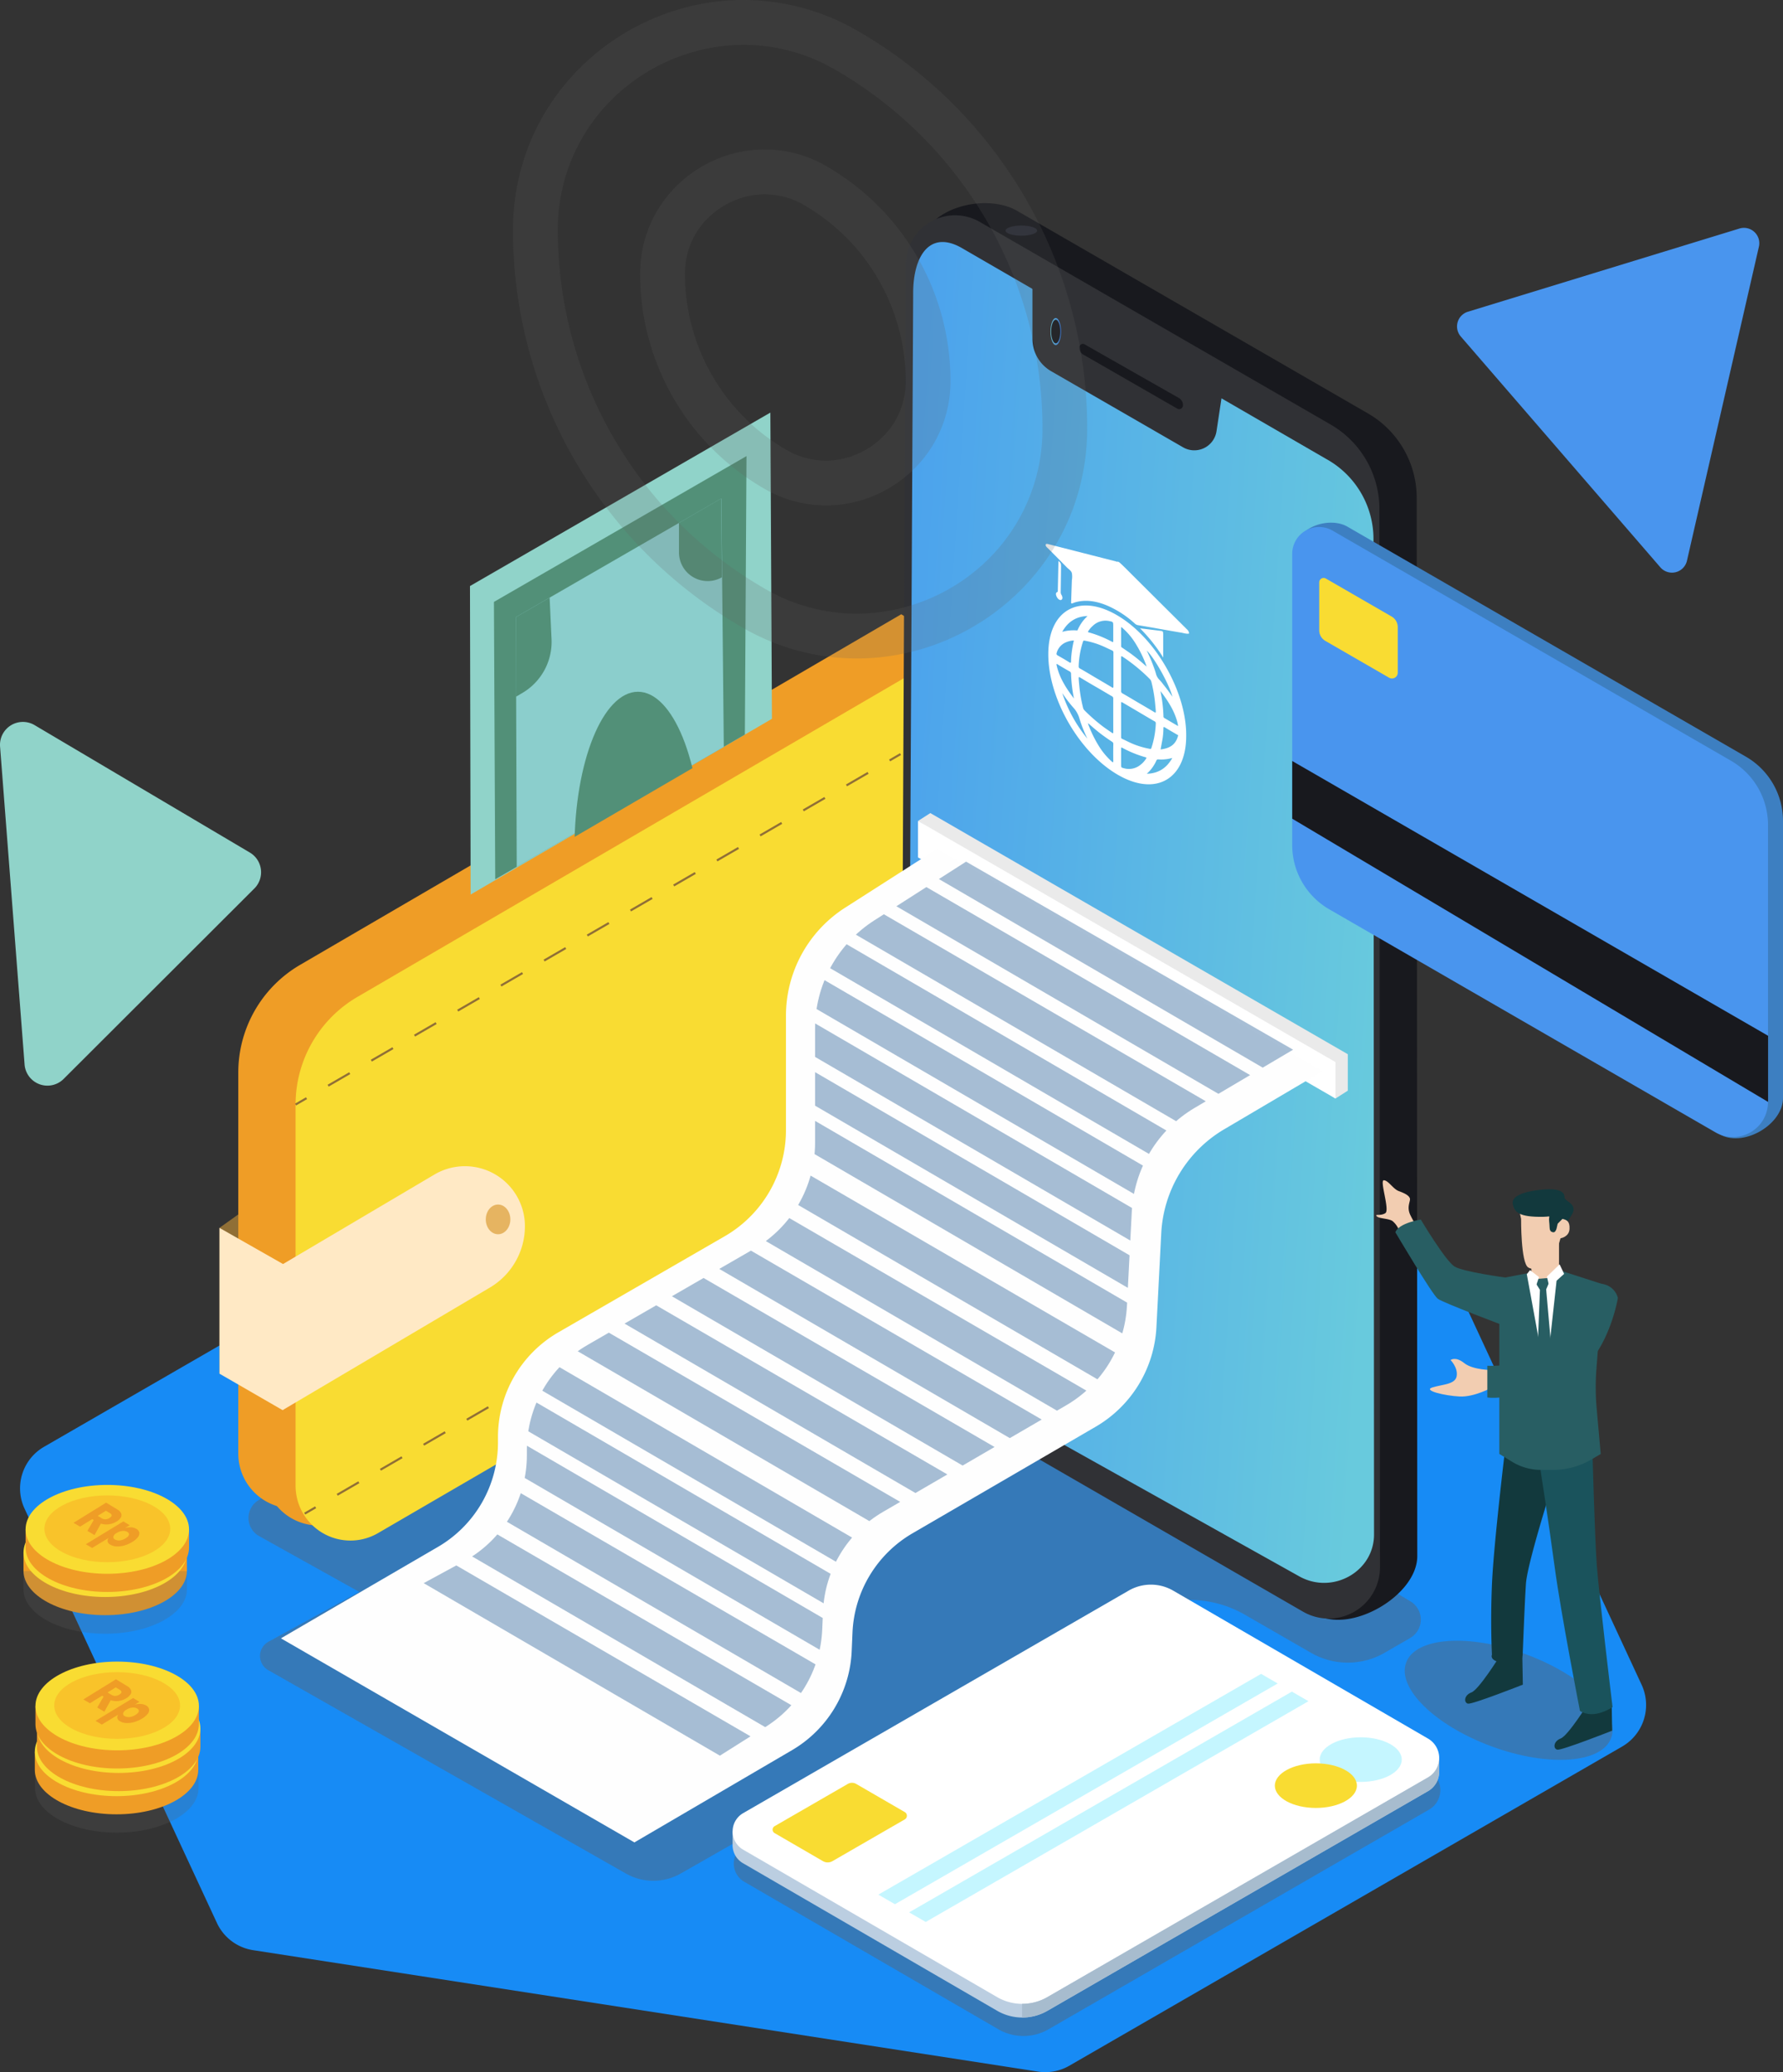 <svg id="Layer_1" data-name="Layer 1" xmlns="http://www.w3.org/2000/svg" xmlns:xlink="http://www.w3.org/1999/xlink" viewBox="0 0 845.07 982.05"><rect x="0" y="0" width="845.07" height="982.05" fill="#333333" stroke="none"/><defs><style>.cls-1,.cls-21,.cls-22{fill:none;}.cls-2{fill:#178bf5;}.cls-29,.cls-3,.cls-38{fill:#606060;}.cls-26,.cls-3{opacity:0.41;}.cls-26,.cls-29,.cls-3{isolation:isolate;}.cls-4{fill:#906f36;}.cls-5{fill:#ef9d26;}.cls-6{fill:#90d3c9;}.cls-7{fill:#529078;}.cls-8{fill:#8bcecc;}.cls-9{fill:#f9dc32;}.cls-10{fill:#18191e;}.cls-11{fill:#303135;}.cls-12{fill:url(#linear-gradient);}.cls-13{fill:url(#linear-gradient-2);}.cls-14{fill:#7c7f9b;}.cls-15{fill:#969abc;}.cls-16{fill:#292b35;}.cls-17{fill:#f2cdb1;}.cls-18{fill:#3d7fc1;}.cls-19{fill:#4995ee;}.cls-20{fill:#eaeaea;}.cls-21,.cls-22{stroke:#906f36;stroke-miterlimit:10;}.cls-22{stroke-dasharray:11.83 11.83;}.cls-23{fill:#fff;}.cls-24{fill:#fefefe;}.cls-25{clip-path:url(#clip-path);}.cls-26{fill:#295f99;}.cls-27{fill:#ffe9c5;}.cls-28{fill:#e6b461;}.cls-29{opacity:0.22;}.cls-30{fill:#f9c32a;}.cls-31{fill:#12393d;}.cls-32{fill:#1a535c;}.cls-33{fill:#285e63;}.cls-34{fill:#bbcee1;}.cls-35{fill:#a7bcce;}.cls-36{fill:#c5f6ff;}.cls-37{opacity:0.19;}</style><linearGradient id="linear-gradient" x1="788.53" y1="975.06" x2="355.11" y2="1003.57" gradientTransform="matrix(1, 0, 0, -1, 0, 1920)" gradientUnits="userSpaceOnUse"><stop offset="0" stop-color="#68cadd"/><stop offset="1" stop-color="#3583f9"/></linearGradient><linearGradient id="linear-gradient-2" x1="628.08" y1="1258.35" x2="633.08" y2="1258.35" gradientTransform="matrix(1, 0, 0, -1, -130.19, 1415.47)" xlink:href="#linear-gradient"/><clipPath id="clip-path" transform="translate(-130.19 -504.53)"><path class="cls-1" d="M434.57,1359.84l57-36a57.3,57.3,0,0,0,28.32-47l.38-8.79a57.27,57.27,0,0,1,28.43-47l86.82-50.51a58.08,58.08,0,0,0,28.8-47.22l2.29-44.5a60.83,60.83,0,0,1,29.85-49.27L743.07,1002l-155-89.11-43.57,27.88a60.83,60.83,0,0,0-28,51.25v54.11a58.09,58.09,0,0,1-29,50.3L408.55,1142a57.29,57.29,0,0,0-28.64,49.61v2.59a57.31,57.31,0,0,1-28.46,49.51l-59,32.06Z"/></clipPath></defs><path class="cls-2" d="M413.07,1038.94l-262,151.26a22.74,22.74,0,0,0-9.26,29.27L233,1415.86a22.73,22.73,0,0,0,17.15,12.9l372,57.55a22.77,22.77,0,0,0,14.85-2.78l262-151.26a22.74,22.74,0,0,0,9.26-29.27l-91.14-196.39a22.73,22.73,0,0,0-17.15-12.9l-372-57.55A22.79,22.79,0,0,0,413.07,1038.94Z" transform="translate(-130.19 -504.53)"/><path class="cls-3" d="M798.55,1280.82l-12.1,7a34.91,34.91,0,0,1-34.92,0l-31.25-18a52.5,52.5,0,0,0-52.27-.13L452.85,1392.42a26.33,26.33,0,0,1-26.06,0l-169.47-96.37a7.71,7.71,0,0,1,.11-13.46L300.5,1259l-47.44-26.44a9.85,9.85,0,0,1-.43-17L480.2,1073.27l318.48,190.18A10.07,10.07,0,0,1,798.55,1280.82Z" transform="translate(-130.19 -504.53)"/><polygon class="cls-4" points="112.95 575.54 104.02 581.91 104.02 651.02 137.43 640.33 112.95 575.54"/><path class="cls-5" d="M557.35,795.64l19.43,12L282.21,1215.92a26,26,0,0,1-39.08-22.47V1012.8a59.06,59.06,0,0,1,29.3-51Z" transform="translate(-130.19 -504.53)"/><polygon class="cls-6" points="222.75 277.74 223.06 423.94 365.87 340.66 365.12 195.54 222.75 277.74"/><polygon class="cls-7" points="234.1 285.26 353.81 216.15 353.04 348.14 234.72 416.73 234.1 285.26"/><polygon class="cls-8" points="244.5 292.47 341.88 236.24 343.05 353.96 244.91 410.82 244.5 292.47"/><path class="cls-7" d="M390.69,787.76l.91,19.68a28.08,28.08,0,0,1-13.81,25.49l-3.11,1.83V797Z" transform="translate(-130.19 -504.53)"/><path class="cls-7" d="M452,752.33v14a13.59,13.59,0,0,0,20.34,11.79h0l-.32-37.37Z" transform="translate(-130.19 -504.53)"/><ellipse class="cls-7" cx="302.36" cy="402.15" rx="30.08" ry="74.31"/><path class="cls-5" d="M569.53,803.76l15,7.08L294.39,1224a26,26,0,0,1-39.08-22.47V1020.92a59.06,59.06,0,0,1,29.3-51Z" transform="translate(-130.19 -504.53)"/><path class="cls-9" d="M584.49,810.84v243.48a29,29,0,0,1-14.43,25.09l-260.7,151.7a26,26,0,0,1-39.08-22.47V1028a59.06,59.06,0,0,1,29.3-51Z" transform="translate(-130.19 -504.53)"/><path class="cls-10" d="M612.27,604.45l166.26,96a46.25,46.25,0,0,1,23.12,40l.27,501.57c0,18.71-31.69,37-47.89,27.67L591.47,1162.62a33.53,33.53,0,0,1-16.76-29.19L567,621.74C567.1,603.79,596.72,595.47,612.27,604.45Z" transform="translate(-130.19 -504.53)"/><path class="cls-11" d="M594.59,609.72l166.26,96a46.25,46.25,0,0,1,23.12,40l.27,501.57a24.3,24.3,0,0,1-36.45,21.06l-174-100.47A33.53,33.53,0,0,1,557,1138.71l2.46-508.85A23.4,23.4,0,0,1,594.59,609.72Z" transform="translate(-130.19 -504.53)"/><path class="cls-12" d="M585.79,621.92,758.68,722a43.3,43.3,0,0,1,22.48,37.67l.26,472.11c0,17.61-19.69,28.62-35.44,19.82L576.77,1157a31.4,31.4,0,0,1-16.3-27.48L563,643.06C563.07,626.15,570.67,613.46,585.79,621.92Z" transform="translate(-130.19 -504.53)"/><path class="cls-11" d="M619.52,640.78v24.31a17.73,17.73,0,0,0,8.87,15.36l62.54,36.08a10.64,10.64,0,0,0,15.83-7.61l2.46-16.22Z" transform="translate(-130.19 -504.53)"/><ellipse class="cls-13" cx="500.39" cy="157.12" rx="2.5" ry="6.4"/><ellipse class="cls-10" cx="500.39" cy="157.12" rx="2.19" ry="5.6"/><path class="cls-10" d="M641.81,669.15v.44a3.35,3.35,0,0,0,1.69,2.92l44.69,25.69a1.77,1.77,0,0,0,2.66-1.54v-.19a3.82,3.82,0,0,0-1.94-3.33l-44.65-25.41A1.63,1.63,0,0,0,641.81,669.15Z" transform="translate(-130.19 -504.53)"/><path class="cls-14" d="M798.22,782.91V858.4c0,2.79-5.12,6.43-7.64,5.79-.36-.09,1.76-2,1.42-2.2h0l-1.71-84.94,2.39-1.63,1.77,1A7.43,7.43,0,0,1,798.22,782.91Z" transform="translate(-130.19 -504.53)"/><path class="cls-15" d="M795.83,784.54V860a4.15,4.15,0,0,1-6.22,3.59h0l.68-86.58,1.77,1A7.45,7.45,0,0,1,795.83,784.54Z" transform="translate(-130.19 -504.53)"/><ellipse class="cls-3" cx="845.19" cy="1310.25" rx="23.29" ry="51.77" transform="translate(-806.35 1147.12) rotate(-69.82)"/><path class="cls-14" d="M798.22,869.41V944.9c0,2.79-5.12,6.43-7.64,5.79-.36-.09,1.76-2,1.42-2.2h0l-1.71-84.94,2.39-1.63,1.77,1A7.44,7.44,0,0,1,798.22,869.41Z" transform="translate(-130.19 -504.53)"/><path class="cls-15" d="M795.83,871v75.49a4.15,4.15,0,0,1-6.22,3.59h0l.68-86.58,1.77,1A7.48,7.48,0,0,1,795.83,871Z" transform="translate(-130.19 -504.53)"/><ellipse class="cls-16" cx="484.08" cy="109.3" rx="7.48" ry="2.4"/><path class="cls-17" d="M793.16,1087.26a10.82,10.82,0,0,0-2.92-4c-1.83-1.34-6.45-1.12-7.55-2.33s1.83,0,4.09-1.45-2.87-15.73-.68-15.59,4.38,4.15,7.06,5.13,4.77,2,5.24,3.41-1.78,4.06.38,8.24a45.2,45.2,0,0,0,3.26,5.64Z" transform="translate(-130.19 -504.53)"/><path class="cls-18" d="M744.78,764.14l4.94,138.91a35.21,35.21,0,0,0,17.61,30.5l177.93,108.56c11.07,6.39,30-4.48,30-17.26V893.6a35.16,35.16,0,0,0-17.58-30.46l-188.85-109C760.34,749.21,744.78,754.33,744.78,764.14Z" transform="translate(-130.19 -504.53)"/><path class="cls-19" d="M742.64,767.06V905a35.21,35.21,0,0,0,17.61,30.5l183,105.68a16.61,16.61,0,0,0,24.91-14.38V895.51a35.16,35.16,0,0,0-17.58-30.46L761.77,756A12.75,12.75,0,0,0,742.64,767.06Z" transform="translate(-130.19 -504.53)"/><path class="cls-9" d="M755.45,780.52v22.75a5.8,5.8,0,0,0,2.91,5l30.2,17.44a2.74,2.74,0,0,0,4.11-2.37V801.72a5.83,5.83,0,0,0-2.9-5l-31.17-18A2.1,2.1,0,0,0,755.45,780.52Z" transform="translate(-130.19 -504.53)"/><polygon class="cls-10" points="838 522.23 612.46 388 612.46 360.66 838 490.88 838 522.23"/><polygon class="cls-20" points="638.8 499.62 638.8 516.9 632.96 520.62 435.1 389.07 440.94 385.34 638.8 499.62"/><line class="cls-21" x1="144.41" y1="717.35" x2="149.6" y2="714.34"/><line class="cls-22" x1="159.83" y1="708.41" x2="420.83" y2="557.23"/><line class="cls-21" x1="425.94" y1="554.27" x2="431.14" y2="551.26"/><polygon class="cls-23" points="632.96 503.35 632.96 520.62 435.1 406.35 435.1 389.07 632.96 503.35"/><path class="cls-24" d="M430.87,1377.69,505.54,1334a57.3,57.3,0,0,0,28.32-47l.38-8.79a57.27,57.27,0,0,1,28.43-47l86.82-50.51a58.08,58.08,0,0,0,28.8-47.22l2.29-44.5a60.83,60.83,0,0,1,29.85-49.27l46.65-27.52L574.32,906.82,530.75,934.7A60.83,60.83,0,0,0,502.7,986v54.11a58.09,58.09,0,0,1-29,50.3l-78.85,45.53a57.29,57.29,0,0,0-28.64,49.61v2.59a57.31,57.31,0,0,1-28.46,49.51l-74.41,43.33Z" transform="translate(-130.19 -504.53)"/><g class="cls-25"><polygon class="cls-26" points="435.81 393.9 420.85 402.54 686.57 557.28 701.52 548.23 435.81 393.9"/><polygon class="cls-26" points="400.38 415.25 666.09 570 681.05 560.94 415.33 406.62 400.38 415.25"/><polygon class="cls-26" points="355.49 557.8 621.21 712.54 636.16 703.49 370.44 549.16 355.49 557.8"/><polygon class="cls-26" points="333.05 570.76 598.75 725.5 613.73 716.45 348 562.12 333.05 570.76"/><polygon class="cls-26" points="310.6 583.72 576.32 738.46 591.27 729.41 325.56 575.08 310.6 583.72"/><polygon class="cls-26" points="288.15 596.68 553.88 751.42 568.84 742.37 303.12 588.04 288.15 596.68"/><polygon class="cls-26" points="265.71 609.64 531.42 764.38 546.39 755.33 280.68 601 265.71 609.64"/><polygon class="cls-26" points="243.26 622.6 508.99 777.34 523.95 768.29 258.23 613.96 243.26 622.6"/><polygon class="cls-26" points="215.19 706.61 480.9 861.35 495.88 852.3 230.16 697.97 215.19 706.61"/><polygon class="cls-26" points="192.75 719.57 458.46 874.31 473.43 865.26 207.71 710.93 192.75 719.57"/><polygon class="cls-26" points="170.31 732.53 436.02 887.27 450.99 878.22 185.26 723.89 170.31 732.53"/><polygon class="cls-26" points="379.9 427.97 645.62 582.71 660.59 573.66 394.87 419.33 379.9 427.97"/><polygon class="cls-26" points="377.93 449.81 641.27 603.19 641.27 587.28 377.93 433.92 377.93 449.81"/><polygon class="cls-26" points="377.87 472.88 641.21 626.26 641.21 610.34 377.87 456.99 377.87 472.88"/><polygon class="cls-26" points="377.8 495.94 641.13 649.32 641.13 633.41 377.8 480.05 377.8 495.94"/><polygon class="cls-26" points="377.73 519.01 641.08 672.39 641.08 656.47 377.73 503.12 377.73 519.01"/><polygon class="cls-26" points="236.32 647.03 499.68 800.41 499.68 784.5 236.32 631.14 236.32 647.03"/><polygon class="cls-26" points="236.26 670.1 499.61 823.48 499.61 807.56 236.26 654.21 236.26 670.1"/><polygon class="cls-26" points="236.19 693.16 499.54 846.55 499.54 830.63 236.19 677.27 236.19 693.16"/><polygon class="cls-26" points="377.67 542.07 641 695.46 641 679.54 377.67 526.18 377.67 542.07"/></g><path class="cls-27" d="M234.2,1086.44l30.15,17.15,71.73-42.41a28.43,28.43,0,0,1,42.9,24.47h0a33.79,33.79,0,0,1-16.59,29.08l-98.26,58.1-29.92-17.28v-69.11Z" transform="translate(-130.19 -504.53)"/><ellipse class="cls-28" cx="236.06" cy="577.9" rx="5.82" ry="7.04"/><path class="cls-29" d="M224.28,1343.35V1352c0,11.63-17.34,21.06-38.74,21.06s-38.73-9.43-38.73-21.06v-8.61Z" transform="translate(-130.19 -504.53)"/><path class="cls-5" d="M224.16,1334.71v8.61c0,11.63-17.34,21.06-38.74,21.06s-38.73-9.43-38.73-21.06v-8.61Z" transform="translate(-130.19 -504.53)"/><path class="cls-9" d="M146.69,1334.71c0,11.63,17.34,21.06,38.73,21.06s38.74-9.43,38.74-21.06-17.34-21.06-38.74-21.06S146.69,1323.08,146.69,1334.71Z" transform="translate(-130.19 -504.53)"/><path class="cls-30" d="M155.61,1334.45c0,8.74,13.35,15.83,29.82,15.83s29.82-7.09,29.82-15.83-13.35-15.83-29.82-15.83S155.61,1325.71,155.61,1334.45Z" transform="translate(-130.19 -504.53)"/><path class="cls-5" d="M176,1335.45l3-5.17-.7-.42-5.78,3.56-3.1-1.81,15.44-9.56,5.25,3.19a4.25,4.25,0,0,1,1.89,1.93,2.17,2.17,0,0,1-.21,2,5.8,5.8,0,0,1-2,1.85,9.38,9.38,0,0,1-3.61,1.29,8.65,8.65,0,0,1-3.81-.32l-3,5.44Zm4.88-7.15,1.9,1.14a3.25,3.25,0,0,0,1.83.5,4,4,0,0,0,1.88-.63c.61-.38,1-.76,1-1.15s-.21-.77-.8-1.12l-1.9-1.15Z" transform="translate(-130.19 -504.53)"/><path class="cls-5" d="M200.58,1336.25a2.8,2.8,0,0,1-.67,2.18,9.26,9.26,0,0,1-2.76,2.3,14.6,14.6,0,0,1-3.82,1.64,11.45,11.45,0,0,1-3.62.41,6.4,6.4,0,0,1-2.89-.81,2.47,2.47,0,0,1-1.3-1.5,2,2,0,0,1,.52-1.72l-7.85,4.76-3-1.75L193,1330.93l3,1.81-2.2,1.34a8,8,0,0,1,2.89-.34,5.61,5.61,0,0,1,2.55.77A2.67,2.67,0,0,1,200.58,1336.25Zm-8-.79a6.38,6.38,0,0,0-2.76,1,3,3,0,0,0-1.53,1.65,1.24,1.24,0,0,0,.75,1.4,3.78,3.78,0,0,0,2.32.44,6.48,6.48,0,0,0,2.74-1c.92-.56,1.45-1.11,1.58-1.65s-.12-1-.76-1.39A3.8,3.8,0,0,0,192.63,1335.46Z" transform="translate(-130.19 -504.53)"/><path class="cls-5" d="M225.17,1323.71v8.61c0,11.63-17.34,21.06-38.74,21.06s-38.73-9.43-38.73-21.06v-8.61Z" transform="translate(-130.19 -504.53)"/><path class="cls-9" d="M147.7,1323.71c0,11.63,17.34,21.06,38.73,21.06s38.74-9.43,38.74-21.06-17.34-21.06-38.74-21.06S147.7,1312.08,147.7,1323.71Z" transform="translate(-130.19 -504.53)"/><path class="cls-30" d="M156.61,1323.45c0,8.74,13.35,15.83,29.82,15.83s29.82-7.09,29.82-15.83-13.35-15.83-29.82-15.83S156.61,1314.71,156.61,1323.45Z" transform="translate(-130.19 -504.53)"/><path class="cls-5" d="M177,1324.45l3-5.17-.7-.42-5.78,3.56-3.1-1.81,15.44-9.56,5.25,3.19a4.25,4.25,0,0,1,1.89,1.93,2.17,2.17,0,0,1-.21,2,5.8,5.8,0,0,1-2,1.85,9.38,9.38,0,0,1-3.61,1.29,8.65,8.65,0,0,1-3.81-.32l-3,5.44Zm4.87-7.15,1.9,1.14a3.25,3.25,0,0,0,1.83.5,4,4,0,0,0,1.88-.63c.61-.38,1-.76,1-1.15s-.21-.77-.8-1.12l-1.9-1.15Z" transform="translate(-130.19 -504.53)"/><path class="cls-5" d="M201.58,1325.25a2.8,2.8,0,0,1-.67,2.18,9.26,9.26,0,0,1-2.76,2.3,14.6,14.6,0,0,1-3.82,1.64,11.45,11.45,0,0,1-3.62.41,6.4,6.4,0,0,1-2.89-.81,2.47,2.47,0,0,1-1.3-1.5,2,2,0,0,1,.52-1.72l-7.85,4.76-3-1.75L194,1319.93l3,1.81-2.2,1.34a8,8,0,0,1,2.89-.34,5.61,5.61,0,0,1,2.55.77A2.64,2.64,0,0,1,201.58,1325.25Zm-8-.79a6.38,6.38,0,0,0-2.76,1,3,3,0,0,0-1.53,1.65,1.24,1.24,0,0,0,.75,1.4,3.78,3.78,0,0,0,2.32.44,6.48,6.48,0,0,0,2.74-1c.92-.56,1.45-1.11,1.58-1.65s-.12-1-.76-1.39A3.8,3.8,0,0,0,193.63,1324.46Z" transform="translate(-130.19 -504.53)"/><path class="cls-5" d="M224.45,1313v8.61c0,11.63-17.34,21.06-38.74,21.06S147,1333.28,147,1321.65V1313Z" transform="translate(-130.19 -504.53)"/><path class="cls-9" d="M147,1313c0,11.63,17.34,21.06,38.73,21.06s38.74-9.43,38.74-21.06S207.11,1292,185.71,1292,147,1301.41,147,1313Z" transform="translate(-130.19 -504.53)"/><path class="cls-30" d="M155.89,1312.78c0,8.74,13.35,15.83,29.82,15.83s29.82-7.09,29.82-15.83S202.18,1297,185.71,1297,155.89,1304,155.89,1312.78Z" transform="translate(-130.19 -504.53)"/><path class="cls-5" d="M176.28,1313.78l3-5.17-.7-.42-5.78,3.56-3.1-1.81,15.44-9.56,5.25,3.19a4.25,4.25,0,0,1,1.89,1.93,2.17,2.17,0,0,1-.21,2,5.8,5.8,0,0,1-2,1.85,9.38,9.38,0,0,1-3.61,1.29,8.65,8.65,0,0,1-3.81-.32l-3,5.44Zm4.87-7.15,1.9,1.14a3.25,3.25,0,0,0,1.83.5,4,4,0,0,0,1.88-.63c.61-.38,1-.76,1-1.15s-.21-.77-.8-1.12l-1.9-1.15Z" transform="translate(-130.19 -504.53)"/><path class="cls-5" d="M200.86,1314.58a2.8,2.8,0,0,1-.67,2.18,9.26,9.26,0,0,1-2.76,2.3,14.6,14.6,0,0,1-3.82,1.64,11.16,11.16,0,0,1-3.62.41,6.4,6.4,0,0,1-2.89-.81,2.47,2.47,0,0,1-1.3-1.5,2,2,0,0,1,.52-1.72l-7.85,4.76-3-1.75,17.79-10.83,3,1.81-2.2,1.34a8,8,0,0,1,2.89-.34,5.61,5.61,0,0,1,2.55.77A2.67,2.67,0,0,1,200.86,1314.58Zm-8-.79a6.38,6.38,0,0,0-2.76,1,3,3,0,0,0-1.53,1.65,1.24,1.24,0,0,0,.75,1.4,3.78,3.78,0,0,0,2.32.44,6.48,6.48,0,0,0,2.74-1c.92-.56,1.45-1.11,1.58-1.65s-.12-1-.76-1.39A3.8,3.8,0,0,0,192.91,1313.79Z" transform="translate(-130.19 -504.53)"/><path class="cls-31" d="M840.84,1289.67s-9.74,15.65-13.27,16.95-3.66,4.86-1.62,5.31,26-9,26-9l-.23-13.27H840.84Z" transform="translate(-130.19 -504.53)"/><path class="cls-31" d="M883.18,1311.43s-9.74,15.65-13.27,17-3.66,4.86-1.62,5.31,26-9,26-9l-.23-13.27H883.18Z" transform="translate(-130.19 -504.53)"/><path class="cls-31" d="M843.66,1190.42s-5.53,45.85-6.34,64.9,0,33.4,0,33.4-1.68,3.26,6.34,4l3.53.35a4.47,4.47,0,0,0,4.69-4.52c.34-8.32,1-25,1.53-33.28.67-11.31,17.16-61.6,17.16-61.6Z" transform="translate(-130.19 -504.53)"/><path class="cls-32" d="M885,1193.72s1,38.68,2,52.47,7.47,67.36,7.47,67.36-8.67,6.16-15.44,1.83c0,0-8.94-45.55-12-68.29s-6.7-45.88-6.7-45.88Z" transform="translate(-130.19 -504.53)"/><path class="cls-33" d="M840.84,1110.51l15.17-2.92,13.09-1.12,20.83,6.72-3.09,40a113.6,113.6,0,0,0,.11,18.9l1.92,21.52-4,2.36a36.12,36.12,0,0,1-18.49,5.18h-6.07a26.12,26.12,0,0,1-13.69-4l-5.81-3.57v-83.16Z" transform="translate(-130.19 -504.53)"/><polygon class="cls-23" points="737.76 606.93 732.68 653.21 723.65 603.88 737.76 606.93"/><path class="cls-31" d="M864.07,1073.28s5.21-2.14,7.53-.56,5.77,3.26,3.84,7a56.72,56.72,0,0,1-5.89,8.36Z" transform="translate(-130.19 -504.53)"/><path class="cls-17" d="M851.13,1082.2s-.16,20.74,3.36,23,11.47-.83,13.9-9,1.42-4.81,1.42-4.81,4.06-.59,4.27-4.41-1.5-4.27-3.05-4.72-2.84,2.21-2.84,2.21l-2.87-9.63-15.89-.53Z" transform="translate(-130.19 -504.53)"/><path class="cls-17" d="M869.1,1091v15.47s-3.6,6.44-7.33,6.21a8,8,0,0,1-5.76-3.38v-9.67Z" transform="translate(-130.19 -504.53)"/><path class="cls-31" d="M862.55,1068.22c-.2,0-16.53.83-15.36,6.86.74,3.82,2.73,6.36,14.57,6.12,4.15-.08,2.26-1,2.67,2.25s-.2,4.61,1.73,5.06,2-3.63,2.38-4.13,4.63-4.08,5.14-6.33-1.22-5.42-1.82-5.42S873.79,1067.52,862.55,1068.22Z" transform="translate(-130.19 -504.53)"/><polygon class="cls-33" points="728.38 606.13 733.66 605.68 734.23 607.78 732.82 611.08 737.76 667.22 732.43 681.39 727.61 668.87 729.87 611.3 727.61 607.7 728.38 606.13"/><polygon class="cls-23" points="739.2 599.21 741.33 603.73 734.35 610.02 733.17 605 739.2 599.21"/><polygon class="cls-23" points="725.16 601.94 729.42 605.23 727.74 610.33 723.65 603.88 725.16 601.94"/><path class="cls-17" d="M837.42,1162.05s-8.45,4.68-15.44,4.32-17.65-2.84-12.84-4.32,10.81-1.36,11.46-5.39-2.9-7.57-2.9-7.57,2.3-1.89,6.48,1.45,13.23,3.29,13.23,3.29v8.22Z" transform="translate(-130.19 -504.53)"/><path class="cls-33" d="M897,1119.63h0s-5.51,34.9-30.06,41.9-31.82,5.27-31.82,5.27v-15s24.77,1.29,34.4-13c3.57-5.29,7.52-15.62,11.07-21.53A9,9,0,0,1,897,1119.63Z" transform="translate(-130.19 -504.53)"/><path class="cls-5" d="M218.79,1240.33v8.61c0,11.63-17.34,21.06-38.74,21.06s-38.73-9.43-38.73-21.06v-8.61Z" transform="translate(-130.19 -504.53)"/><path class="cls-29" d="M218.79,1249.13v8.61c0,11.63-17.34,21.06-38.74,21.06s-38.73-9.43-38.73-21.06v-8.61Z" transform="translate(-130.19 -504.53)"/><path class="cls-9" d="M141.32,1240.33c0,11.63,17.34,21.06,38.73,21.06s38.74-9.43,38.74-21.06-17.34-21.06-38.74-21.06S141.32,1228.7,141.32,1240.33Z" transform="translate(-130.19 -504.53)"/><path class="cls-30" d="M150.23,1240.07c0,8.74,13.35,15.83,29.82,15.83s29.82-7.09,29.82-15.83-13.35-15.83-29.82-15.83S150.23,1231.33,150.23,1240.07Z" transform="translate(-130.19 -504.53)"/><path class="cls-5" d="M170.61,1241.07l3-5.17-.7-.42-5.78,3.56-3.1-1.81,15.44-9.56,5.25,3.19a4.25,4.25,0,0,1,1.89,1.93,2.17,2.17,0,0,1-.21,2,5.8,5.8,0,0,1-2,1.85,9.38,9.38,0,0,1-3.61,1.29,8.65,8.65,0,0,1-3.81-.32l-3,5.44Zm4.88-7.15,1.9,1.14a3.25,3.25,0,0,0,1.83.5,4,4,0,0,0,1.88-.63c.61-.38,1-.76,1-1.15s-.21-.77-.8-1.12l-1.9-1.15Z" transform="translate(-130.19 -504.53)"/><path class="cls-5" d="M195.2,1241.87a2.8,2.8,0,0,1-.67,2.18,9.26,9.26,0,0,1-2.76,2.3A14.6,14.6,0,0,1,188,1248a11.16,11.16,0,0,1-3.62.41,6.4,6.4,0,0,1-2.89-.81,2.47,2.47,0,0,1-1.3-1.5,2,2,0,0,1,.52-1.72l-7.85,4.76-3-1.75,17.79-10.83,3,1.81-2.2,1.34a8,8,0,0,1,2.89-.34,5.61,5.61,0,0,1,2.55.77A2.67,2.67,0,0,1,195.2,1241.87Zm-7.95-.79a6.38,6.38,0,0,0-2.76,1,3,3,0,0,0-1.53,1.65,1.24,1.24,0,0,0,.75,1.4,3.78,3.78,0,0,0,2.32.44,6.48,6.48,0,0,0,2.74-1c.92-.56,1.45-1.11,1.58-1.65s-.12-1-.76-1.39A3.8,3.8,0,0,0,187.25,1241.08Z" transform="translate(-130.19 -504.53)"/><path class="cls-5" d="M219.79,1229.33v8.61c0,11.63-17.34,21.06-38.74,21.06s-38.73-9.43-38.73-21.06v-8.61Z" transform="translate(-130.19 -504.53)"/><path class="cls-9" d="M142.32,1229.33c0,11.63,17.34,21.06,38.73,21.06s38.74-9.43,38.74-21.06-17.34-21.06-38.74-21.06S142.32,1217.7,142.32,1229.33Z" transform="translate(-130.19 -504.53)"/><path class="cls-30" d="M151.24,1229.07c0,8.74,13.35,15.83,29.82,15.83s29.82-7.09,29.82-15.83-13.35-15.83-29.82-15.83S151.24,1220.33,151.24,1229.07Z" transform="translate(-130.19 -504.53)"/><path class="cls-5" d="M171.62,1230.07l3-5.17-.7-.42-5.78,3.56-3.1-1.81,15.44-9.56,5.25,3.19a4.25,4.25,0,0,1,1.89,1.93,2.17,2.17,0,0,1-.21,2,5.8,5.8,0,0,1-2,1.85,9.38,9.38,0,0,1-3.61,1.29,8.65,8.65,0,0,1-3.81-.32l-3,5.44Zm4.88-7.15,1.9,1.14a3.25,3.25,0,0,0,1.83.5,4,4,0,0,0,1.88-.63c.61-.38.95-.76,1-1.15s-.21-.77-.8-1.12l-1.9-1.15Z" transform="translate(-130.19 -504.53)"/><path class="cls-5" d="M196.21,1230.87a2.8,2.8,0,0,1-.67,2.18,9.26,9.26,0,0,1-2.76,2.3A14.6,14.6,0,0,1,189,1237a11.45,11.45,0,0,1-3.62.41,6.4,6.4,0,0,1-2.89-.81,2.47,2.47,0,0,1-1.3-1.5,2,2,0,0,1,.52-1.72l-7.85,4.76-3-1.75,17.79-10.83,3,1.81-2.2,1.34a8,8,0,0,1,2.89-.34,5.61,5.61,0,0,1,2.55.77A2.67,2.67,0,0,1,196.21,1230.87Zm-8-.79a6.38,6.38,0,0,0-2.76,1,3,3,0,0,0-1.53,1.65,1.24,1.24,0,0,0,.75,1.4,3.78,3.78,0,0,0,2.32.44,6.48,6.48,0,0,0,2.74-1c.92-.56,1.45-1.11,1.58-1.65s-.12-1-.76-1.39A3.8,3.8,0,0,0,188.26,1230.08Z" transform="translate(-130.19 -504.53)"/><path class="cls-6" d="M250.76,925.59l-90.42,90.28a10.86,10.86,0,0,1-18.5-6.85L130.22,858.36a10.86,10.86,0,0,1,16.36-10.18l102,60.38A10.86,10.86,0,0,1,250.76,925.59Z" transform="translate(-130.19 -504.53)"/><path class="cls-19" d="M822.54,664l94.6,109.41a7.28,7.28,0,0,0,12.6-3.14l34.1-148.84a7.28,7.28,0,0,0-9.23-8.59l-128.7,39.43A7.29,7.29,0,0,0,822.54,664Z" transform="translate(-130.19 -504.53)"/><path class="cls-23" d="M692.67,802.71c-4.23-4.24-8.48-8.43-12.72-12.65s-8.51-8.48-12.77-12.72c-2.11-2.1-4.2-4.27-6.36-6.22-.25-.15-.5-.3-.76-.44-.3.21-.75,0-1.13-.13L627,762.4c-.54-.14-1.19-.27-1.2.42s.66,1.15,1.13,1.62c3,3,5.9,5.93,8.84,8.93.86.88,2.1,1.58,2.44,2.75a10.17,10.17,0,0,1,0,3.39c-.11,3.49-.24,7-.36,10.45a.64.64,0,0,0,.15.54c.11.09.27,0,.38,0,.47-.16.92-.37,1.4-.51,4.9-1.41,10.4-.73,16.53,2.15A47.61,47.61,0,0,1,668,800a2.77,2.77,0,0,0,1.37.77c6.9,1.18,13.82,2.42,20.72,3.6,1.24.21,2.56.68,3.66.42v-.35A3.12,3.12,0,0,0,692.67,802.71Z" transform="translate(-130.19 -504.53)"/><path class="cls-23" d="M681.46,804.85c0-.56,0-1.19-.73-1.28-3.39-.44-6.77-.84-10.22-1.26a76.59,76.59,0,0,1,11,13.86V804.85Z" transform="translate(-130.19 -504.53)"/><path class="cls-23" d="M631.85,770.32a3.15,3.15,0,0,0,0,.37l-.3,13.64c0,.36,0,.72-.29.82-.76.24-.77,1.23-.11,2.43.52.94,1.4,1.52,2,1.27.72-.32.8-1.3.11-2.45a2.24,2.24,0,0,1-.34-1.28q.09-6.2.17-12.4C633,771.47,633.05,771.47,631.85,770.32Z" transform="translate(-130.19 -504.53)"/><path class="cls-23" d="M659.69,796.14c-18.09-10.61-32.63-2.46-32.65,18.43s14.41,46.06,32.42,56.83c18.61,11.12,33.06,2.22,32.94-18.29C692.55,832.8,678.23,807,659.69,796.14Zm-11.61,5.05a8.61,8.61,0,0,1,7.9-2.31c1.85.36,1.85.37,1.85,2.55s0,4.6,0,6.92c0,.46-.07.6-.53.36a53.55,53.55,0,0,0-10.87-4.42.74.74,0,0,1-.61-.35A11.12,11.12,0,0,1,648.08,801.19Zm-2.45-4.7-.8.79a19,19,0,0,0-3.78,5.59c-.1.2-.14.46-.41.44a20.42,20.42,0,0,0-7,.66C636.3,799.18,640.26,796.66,645.63,796.49ZM631,814a7.56,7.56,0,0,1,4.51-5.1,10.23,10.23,0,0,1,3.66-.83,50.48,50.48,0,0,0-1.1,6.28,31.77,31.77,0,0,0-.25,3.59c0,.67-.17.86-.83.46q-2.71-1.68-5.42-3.19C630.93,814.82,630.85,814.56,631,814Zm.87,5.68c1.73,1,3.47,2.07,5.2,3a1.27,1.27,0,0,1,.75,1.28,71.28,71.28,0,0,0,1.38,11.6c-3.67-4.79-6.73-9.61-8.08-15.19C630.8,819,630.82,819,631.89,819.65ZM633.65,833a65,65,0,0,0,5.12,6.73,12.8,12.8,0,0,1,3.07,5.47,64.54,64.54,0,0,0,3.73,9.41A67.86,67.86,0,0,1,633.65,833Zm24.2,32.2c0,.71-.16.74-.73.24a33.8,33.8,0,0,1-6.46-7.91,57,57,0,0,1-4.44-9.09,3.2,3.2,0,0,1-.34-1.18c1.68,1.45,3.27,2.85,4.89,4.15,2.13,1.7,4.28,3.18,6.43,4.62a1.16,1.16,0,0,1,.66,1.19Q657.78,861.22,657.85,865.24Zm0-13.76c0,.74-.17.71-.77.3-2-1.36-4-2.7-5.9-4.27a81.54,81.54,0,0,1-7-6.31,2.42,2.42,0,0,1-.67-1.23,70.76,70.76,0,0,1-1.76-10.16c-.11-1.28-.27-2.57-.31-3.82,0-.59.14-.65.63-.35,2.52,1.51,5,3,7.55,4.46s5,2.95,7.48,4.39a1.15,1.15,0,0,1,.73,1.22Q657.82,843.57,657.85,851.48Zm-.69-21.19q-3.78-2.25-7.56-4.46c-2.49-1.47-5-3-7.48-4.39a1.09,1.09,0,0,1-.68-1.17,41,41,0,0,1,2.11-11.79c.12-.34.34-.35.62-.3a38.8,38.8,0,0,1,9.09,2.79c1.32.59,2.64,1.25,4,1.85a1,1,0,0,1,.65,1.09q0,8,0,16C657.87,830.62,657.64,830.58,657.16,830.29Zm4.39-28.14c0-.59.3-.3.61,0a32,32,0,0,1,6.38,7.62,55.29,55.29,0,0,1,4.91,10.13c0,.13.08.25.19.61-1.58-1.41-3-2.66-4.45-3.82-1.8-1.45-3.61-2.79-5.43-4-.6-.4-1.2-.84-1.8-1.22a.72.72,0,0,1-.39-.7C661.56,807.87,661.56,805,661.55,802.15Zm0,14.06c0-.73.2-.76.77-.37a81.33,81.33,0,0,1,12.76,10.47,2.9,2.9,0,0,1,.84,1.47,68.3,68.3,0,0,1,1.77,10.36c.1,1.18.24,2.39.3,3.55,0,.63-.12.72-.66.4-2.52-1.52-5.05-3-7.57-4.47s-5-3-7.49-4.39a1.18,1.18,0,0,1-.71-1.25C661.56,826.73,661.57,821.48,661.54,816.21Zm.66,21.28,7.57,4.46c2.52,1.48,5.05,3,7.57,4.44a1,1,0,0,1,.64,1.09,41.77,41.77,0,0,1-2.13,11.69.47.47,0,0,1-.62.31,38.51,38.51,0,0,1-10.44-3.43c-.9-.44-1.8-.88-2.7-1.29a.79.79,0,0,1-.54-.86c0-5.39,0-10.79,0-16.2C661.54,837.06,661.83,837.27,662.2,837.49Zm8.93,29.19a8.65,8.65,0,0,1-8.19,2c-1.39-.35-1.39-.33-1.39-1.94,0-2.45,0-4.9,0-7.37,0-.51.09-.64.57-.39a53.2,53.2,0,0,0,11.19,4.53,1.55,1.55,0,0,1,.28.23A11,11,0,0,1,671.13,866.68Zm2.64,4.55c.41-.4.83-.78,1.22-1.21a18.68,18.68,0,0,0,3.27-5,.8.8,0,0,1,.89-.55,19.07,19.07,0,0,0,6.65-.69C683.15,868.56,679.17,871.08,673.77,871.23Zm6.5-11.52c.26-1.45.49-2.75.73-4a33.28,33.28,0,0,0,.59-6c0-.66.19-.72.74-.38,2,1.24,4.09,2.42,6.27,3.7C687.44,857.78,684.22,859.21,680.27,859.71Zm8.23-11.52c.13.45,0,.45-.31.28l-6.14-3.61a.88.88,0,0,1-.44-.89,66.68,66.68,0,0,0-1.08-10.05c-.09-.53-.19-1.06-.33-1.84,3.71,4.83,6.81,9.7,8.15,15.35C688.41,847.69,688.43,847.94,688.5,848.19Zm-7.28-19.67a21.26,21.26,0,0,0-1.48-1.73,6.49,6.49,0,0,1-1.73-3.08c-.5-1.78-1.19-3.57-1.89-5.35s-1.53-3.56-2.42-5.49c3.84,3.74,10.9,16.5,12.13,21.9A75.44,75.44,0,0,0,681.22,828.52Z" transform="translate(-130.19 -504.53)"/><path class="cls-3" d="M807.57,1343.71,686.8,1273.6a21.06,21.06,0,0,0-21.12,0L482.93,1379.07a10,10,0,0,0,0,17.27l120.41,69.9a23.78,23.78,0,0,0,23.84,0l180.39-104.13A10.65,10.65,0,0,0,807.57,1343.71Z" transform="translate(-130.19 -504.53)"/><path class="cls-34" d="M812.3,1344h0v-6.15l-2.07.19a10.48,10.48,0,0,0-3.23-3l-120.77-70.11a21.08,21.08,0,0,0-21.12,0L482.39,1370.32a9.9,9.9,0,0,0-2.27,1.8l-2.72.28v6.47h0a9.89,9.89,0,0,0,5,8.72l120.41,69.9a23.78,23.78,0,0,0,23.84,0L807,1353.4A10.54,10.54,0,0,0,812.3,1344Z" transform="translate(-130.19 -504.53)"/><path class="cls-23" d="M807,1328.48l-120.77-70.11a21.06,21.06,0,0,0-21.12,0L482.38,1363.84a10,10,0,0,0,0,17.27L602.77,1451a23.78,23.78,0,0,0,23.84,0L807,1346.9A10.64,10.64,0,0,0,807,1328.48Z" transform="translate(-130.19 -504.53)"/><path class="cls-35" d="M807,1346.9,626.61,1451a23.71,23.71,0,0,1-12,3.18v6.49a23.74,23.74,0,0,0,12-3.18L807,1353.4a10.53,10.53,0,0,0,5.29-9.42h0v-6.15h0A10.55,10.55,0,0,1,807,1346.9Z" transform="translate(-130.19 -504.53)"/><path class="cls-36" d="M755.67,1338.45c0,5.84,8.71,10.57,19.45,10.57s19.45-4.73,19.45-10.57-8.7-10.57-19.45-10.57S755.67,1332.61,755.67,1338.45Z" transform="translate(-130.19 -504.53)"/><path class="cls-9" d="M734.41,1350.79c0,5.84,8.7,10.57,19.45,10.57s19.45-4.73,19.45-10.57-8.7-10.57-19.45-10.57S734.41,1345,734.41,1350.79Z" transform="translate(-130.19 -504.53)"/><path class="cls-9" d="M559,1363.31l-23-13.33a4,4,0,0,0-4,0L497.32,1370a1.89,1.89,0,0,0,0,3.28l22.9,13.29a4.53,4.53,0,0,0,4.53,0l34.3-19.8A2,2,0,0,0,559,1363.31Z" transform="translate(-130.19 -504.53)"/><polygon class="cls-36" points="597.71 793.29 416.3 897.91 424.17 902.46 605.58 797.84 597.71 793.29"/><polygon class="cls-36" points="612.29 801.7 430.88 906.32 438.76 910.86 620.16 806.24 612.29 801.7"/><line class="cls-21" x1="140.09" y1="523.47" x2="145.29" y2="520.46"/><line class="cls-22" x1="155.52" y1="514.53" x2="416.51" y2="363.35"/><line class="cls-21" x1="421.63" y1="360.39" x2="426.82" y2="357.38"/><g class="cls-37"><path class="cls-38" d="M482.53,525.76a86.49,86.49,0,0,1,43.74,11.93,196,196,0,0,1,98,169.73,86.6,86.6,0,0,1-26.7,63.14,89.44,89.44,0,0,1-61.26,24.83,86.49,86.49,0,0,1-43.74-11.93,196,196,0,0,1-98-169.73,86.6,86.6,0,0,1,26.7-63.14,89.44,89.44,0,0,1,61.26-24.83m0-21.23c-56.95,0-109.2,45.55-109.2,109.19v0A217.19,217.19,0,0,0,481.92,801.83h0a108.19,108.19,0,0,0,54.35,14.77c57,0,109.2-45.55,109.2-109.19v0A217.19,217.19,0,0,0,536.88,519.3h0a108.19,108.19,0,0,0-54.35-14.77Z" transform="translate(-130.19 -504.53)"/></g><g class="cls-37"><path class="cls-38" d="M492.6,596.61a37.18,37.18,0,0,1,18.77,5.14,96.46,96.46,0,0,1,48.09,83.31c0,23.35-19.62,37.8-37.8,37.8a37.18,37.18,0,0,1-18.77-5.14,96.46,96.46,0,0,1-48.09-83.31c0-23.35,19.62-37.8,37.8-37.8m0-21.23c-30.79,0-59,24.62-59,59h0a117.41,117.41,0,0,0,58.7,101.68h0a58.51,58.51,0,0,0,29.38,8c30.79,0,59-24.62,59-59h0A117.41,117.41,0,0,0,522,583.37h0a58.36,58.36,0,0,0-29.38-8Z" transform="translate(-130.19 -504.53)"/></g><path class="cls-33" d="M803.58,1082.5s-10.27,1.57-12.06,6c0,0,17.47,29.6,20.14,31.56s32.08,13,32.08,13V1110s-19.78-2.68-24.06-5.17S803.58,1082.5,803.58,1082.5Z" transform="translate(-130.19 -504.53)"/></svg>